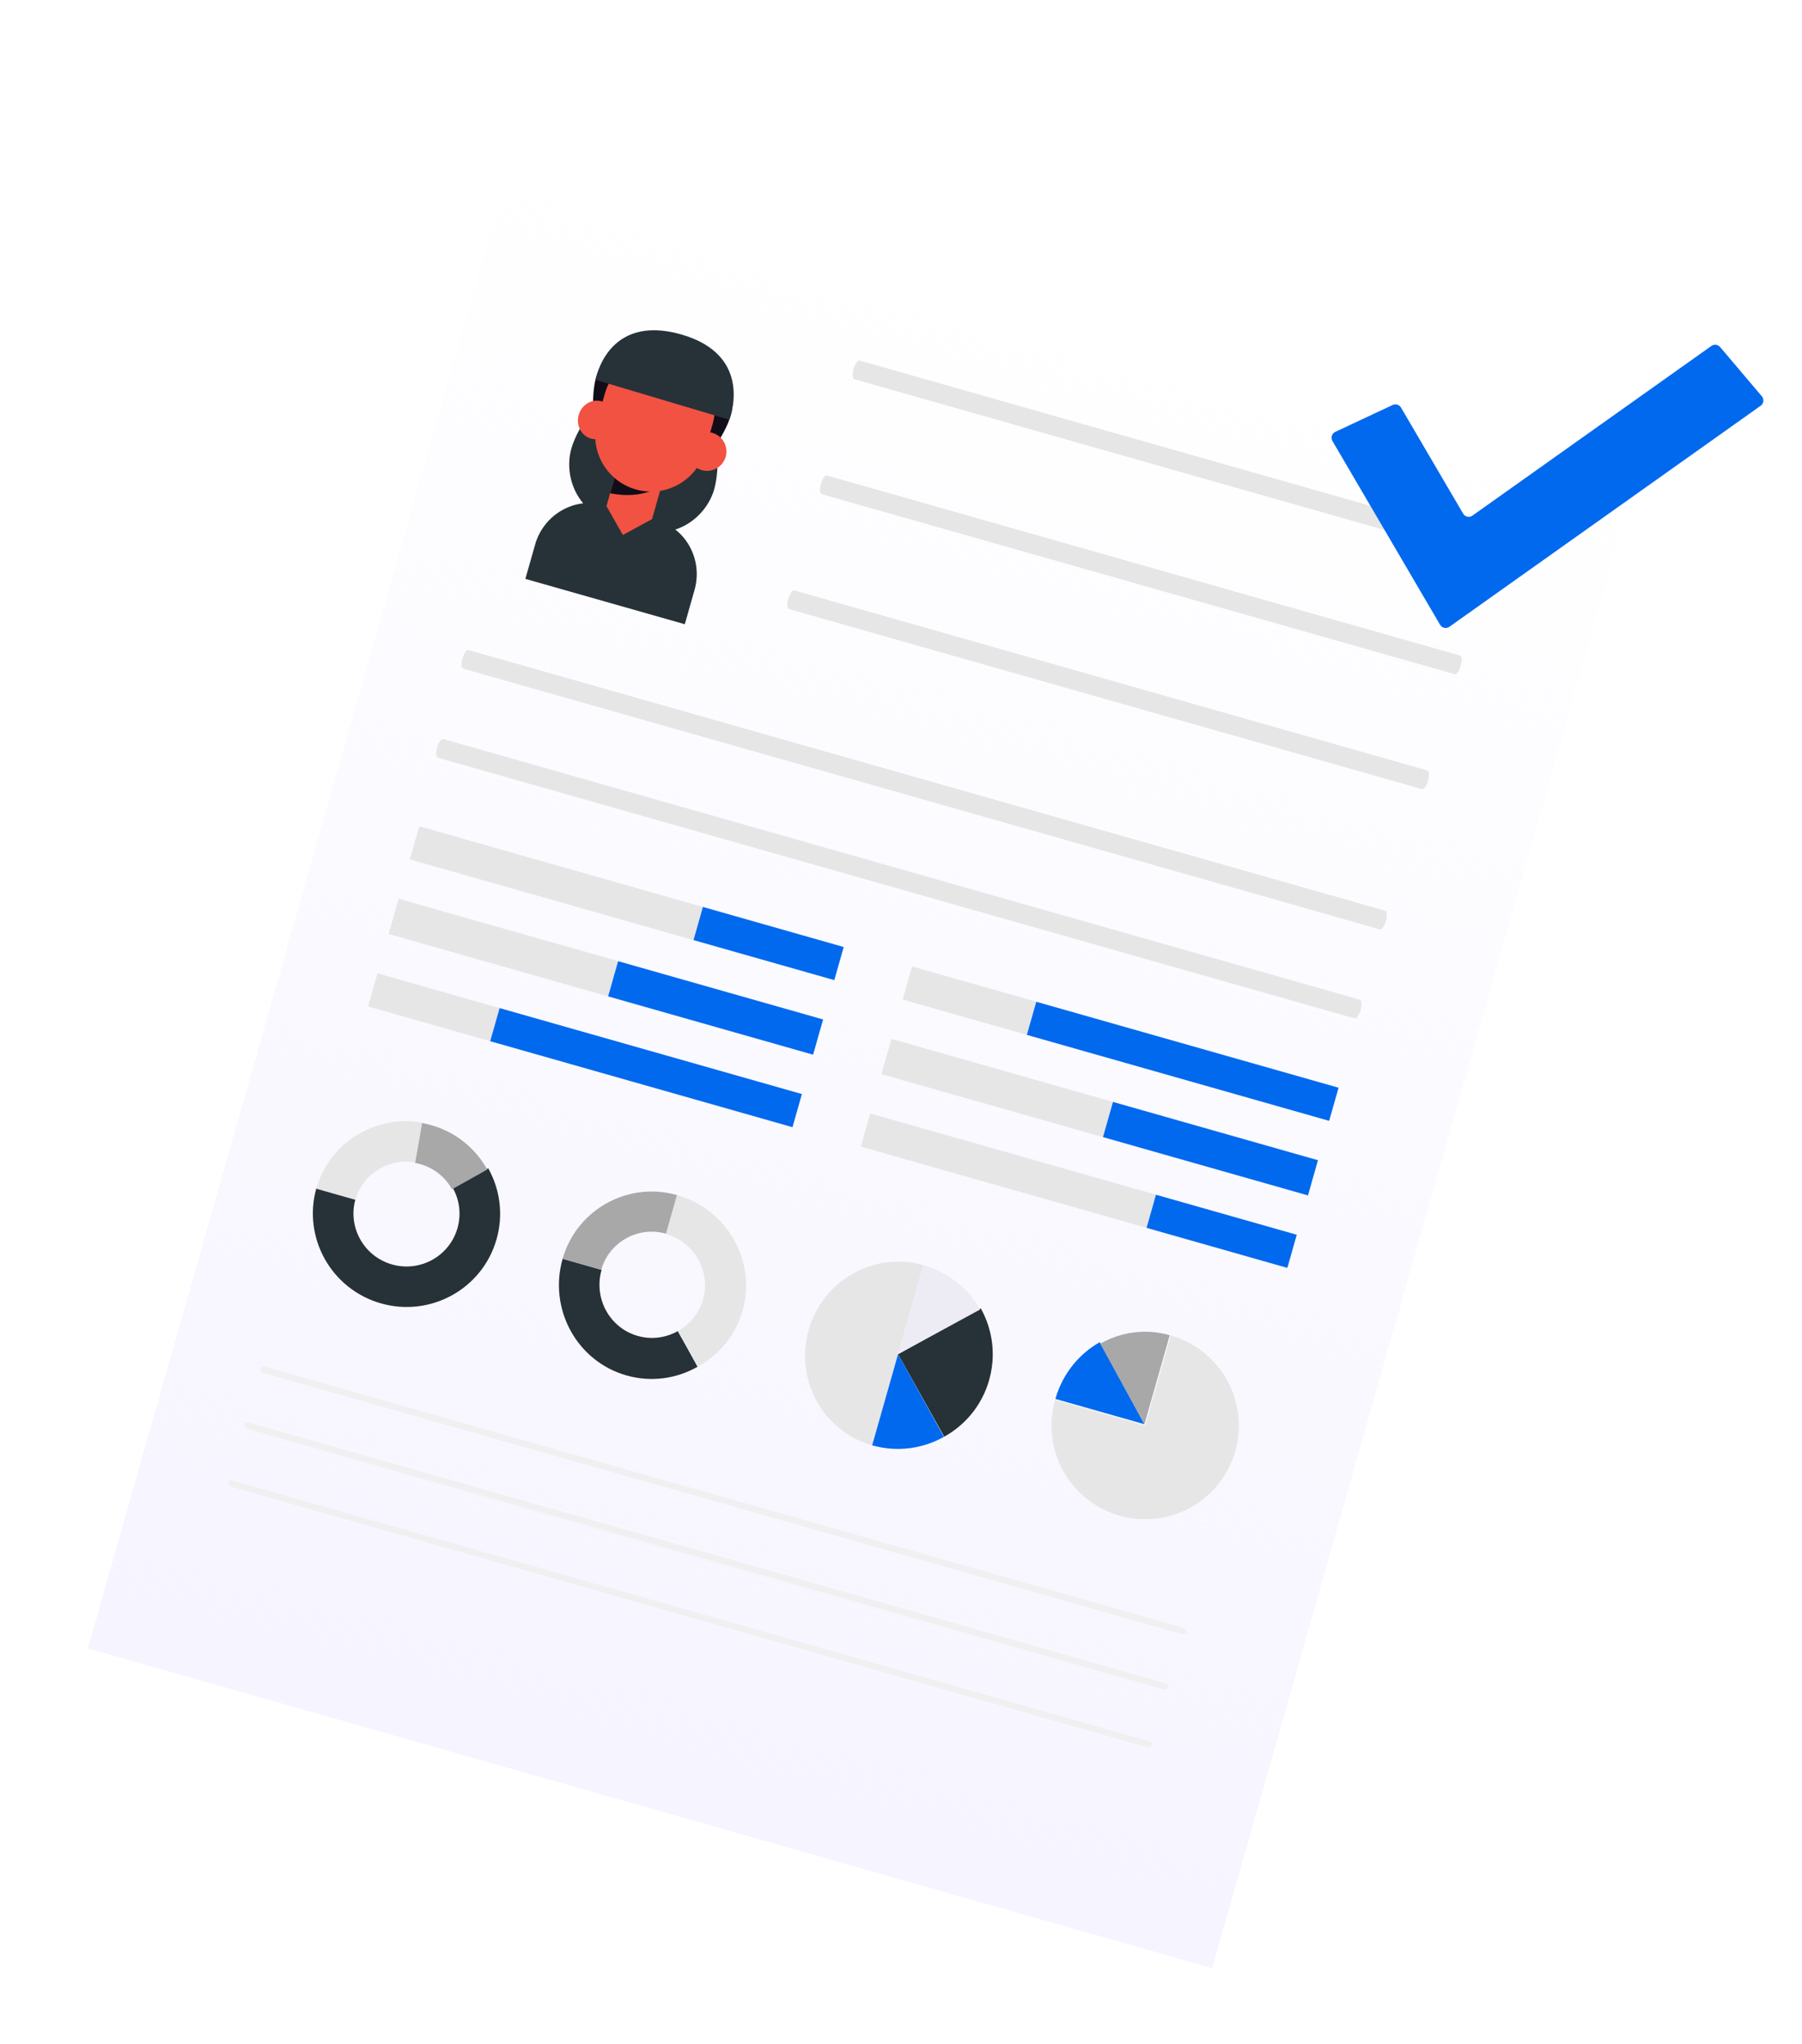 <svg width="82" height="93" viewBox="0 0 82 93" fill="none" xmlns="http://www.w3.org/2000/svg">
<g id="Skill Assesment">
<g id="path540" filter="url(#filter0_d_696_2108)">
<path d="M55.161 87.26L4 72.714L23.474 4.216L74.636 18.762L55.161 87.26Z" fill="url(#paint0_linear_696_2108)" shape-rendering="crispEdges"/>
</g>
<path id="path542" d="M20.604 54.042C20.905 54.58 21 55.231 20.818 55.87C20.455 57.148 19.121 57.888 17.84 57.524C16.558 57.16 15.813 55.828 16.176 54.551L14.399 54.045C13.758 56.302 15.073 58.652 17.336 59.295C19.6 59.939 21.955 58.632 22.596 56.376C22.917 55.248 22.748 54.097 22.216 53.147L20.604 54.042Z" fill="#263238"/>
<path id="path544" d="M18.906 52.882L19.222 51.073C17.095 50.695 14.989 51.97 14.39 54.078L16.169 54.584C16.509 53.39 17.701 52.668 18.906 52.882Z" fill="#E6E6E6"/>
<path id="path546" d="M19.132 52.963C19.769 53.144 20.271 53.567 20.569 54.104L22.174 53.206C21.648 52.257 20.76 51.511 19.636 51.191C19.494 51.151 19.352 51.118 19.21 51.093L18.891 52.907C18.971 52.922 19.052 52.94 19.132 52.963Z" fill="#A8A8A8"/>
<path id="path548" d="M29.019 60.775C27.741 60.412 27.005 59.067 27.374 57.77L25.602 57.266C24.951 59.556 26.252 61.932 28.508 62.573C29.635 62.894 30.788 62.72 31.741 62.18L30.85 60.553C30.31 60.858 29.657 60.957 29.019 60.775Z" fill="#263238"/>
<path id="path550" d="M33.397 56.396C32.857 55.444 31.95 54.692 30.806 54.367L30.302 56.138C30.95 56.322 31.463 56.748 31.77 57.287C32.075 57.827 32.174 58.48 31.992 59.119C31.811 59.758 31.383 60.261 30.84 60.559L31.755 62.172C32.715 61.647 33.469 60.758 33.79 59.63C34.111 58.502 33.937 57.349 33.397 56.396Z" fill="#E6E6E6"/>
<path id="path552" d="M30.381 54.269C29.784 54.163 29.188 54.192 28.627 54.333C28.007 54.49 27.431 54.785 26.943 55.195C26.32 55.718 25.841 56.425 25.602 57.267L27.36 57.766C27.697 56.579 28.877 55.859 30.066 56.069C30.146 56.083 30.226 56.101 30.306 56.124L30.805 54.367C30.665 54.327 30.523 54.295 30.381 54.269Z" fill="#A8A8A8"/>
<path id="path554" d="M42.967 65.36C43.097 65.287 43.224 65.209 43.344 65.125C43.852 64.771 44.263 64.321 44.566 63.816C44.901 63.256 45.103 62.627 45.159 61.98C45.23 61.153 45.064 60.298 44.628 59.518L40.865 61.606L42.967 65.36Z" fill="#263238"/>
<path id="path556" d="M39.687 65.752L42.018 57.555C40.981 57.26 39.83 57.366 38.812 57.941C37.793 58.516 37.099 59.453 36.801 60.502C36.503 61.551 36.6 62.712 37.164 63.738C37.727 64.763 38.65 65.458 39.687 65.752Z" fill="#E6E6E6"/>
<path id="path558" d="M39.687 65.752C40.744 66.052 41.915 65.948 42.953 65.368L40.866 61.606L39.687 65.752Z" fill="#0169EE"/>
<path id="path560" d="M44.601 59.572C44.018 58.551 43.075 57.855 42.018 57.555L40.866 61.606L44.601 59.572Z" fill="#EDECF5"/>
<path id="path562" d="M55.834 62.78C55.303 61.827 54.409 61.077 53.276 60.755L52.111 64.854L48.013 63.689C47.691 64.821 47.858 65.975 48.389 66.928C48.92 67.881 49.814 68.631 50.946 68.952C52.078 69.274 53.233 69.107 54.186 68.576C55.138 68.045 55.888 67.152 56.21 66.019C56.532 64.888 56.365 63.732 55.834 62.78Z" fill="#E6E6E6"/>
<path id="path564" d="M50.045 61.059C49.81 61.193 49.587 61.348 49.38 61.525C48.753 62.06 48.27 62.783 48.026 63.642L52.078 64.793L50.045 61.059Z" fill="#0169EE"/>
<path id="path566" d="M53.23 60.742C53.09 60.703 52.951 60.671 52.812 60.646C52.222 60.543 51.632 60.573 51.077 60.716C50.723 60.808 50.383 60.947 50.065 61.127L52.078 64.794L53.23 60.742Z" fill="#A8A8A8"/>
<path id="path568" d="M19.078 37.59L18.649 39.098L31.557 42.768L31.986 41.26L19.078 37.59Z" fill="#E6E6E6"/>
<path id="path570" d="M38.393 43.082L31.986 41.26L31.558 42.768L37.965 44.589L38.393 43.082Z" fill="#0169EE"/>
<path id="path572" d="M18.14 40.888L17.685 42.489L27.672 45.329L28.127 43.727L18.14 40.888Z" fill="#E6E6E6"/>
<path id="path574" d="M37.455 46.379L28.127 43.727L27.672 45.329L37 47.981L37.455 46.379Z" fill="#0169EE"/>
<path id="path576" d="M17.176 44.28L16.747 45.787L22.306 47.368L22.735 45.86L17.176 44.28Z" fill="#E6E6E6"/>
<path id="path578" d="M36.491 49.772L22.735 45.861L22.306 47.368L36.062 51.279L36.491 49.772Z" fill="#0169EE"/>
<path id="path580" d="M39.172 52.162L39.6 50.655L52.603 54.351L52.174 55.859L39.172 52.162Z" fill="#E6E6E6"/>
<path id="path582" d="M58.581 57.681L52.174 55.859L52.602 54.352L59.009 56.173L58.581 57.681Z" fill="#0169EE"/>
<path id="path584" d="M40.109 48.865L40.565 47.264L50.646 50.13L50.191 51.732L40.109 48.865Z" fill="#E6E6E6"/>
<path id="path586" d="M59.519 54.383L50.191 51.731L50.646 50.13L59.974 52.782L59.519 54.383Z" fill="#0169EE"/>
<path id="path588" d="M41.074 45.473L41.502 43.965L47.156 45.572L46.727 47.08L41.074 45.473Z" fill="#E6E6E6"/>
<path id="path590" d="M60.483 50.991L46.727 47.08L47.156 45.573L60.912 49.484L60.483 50.991Z" fill="#0169EE"/>
<path id="path594" d="M28.472 24.069C30.929 24.767 32.193 23.341 32.499 22.263C32.806 21.185 32.567 19.632 32.567 19.632L29.946 18.887L27.325 18.142C27.325 18.142 26.304 19.336 25.998 20.414C25.692 21.492 26.016 23.37 28.472 24.069Z" fill="#263238"/>
<path id="path596" d="M23.907 26.335L31.162 28.398L31.604 26.841C31.996 25.463 31.22 24.035 29.871 23.652L27.501 22.978C26.152 22.594 24.741 23.4 24.349 24.778L23.907 26.335Z" fill="#263238"/>
<path id="path598" d="M28.344 24.338C28.862 24.056 29.152 23.898 29.671 23.615L30.56 20.488L28.487 19.898L27.598 23.025C27.889 23.538 28.053 23.826 28.344 24.338Z" fill="#F25242"/>
<path id="path600" d="M30.909 15.494C28.596 14.836 27.412 16.155 27.128 17.155C26.844 18.155 27.074 19.597 27.074 19.597L29.543 20.299L32.013 21.001C32.013 21.001 32.968 19.896 33.252 18.897C33.536 17.897 33.224 16.152 30.909 15.494Z" fill="#110D18"/>
<path id="path602" d="M28.032 21.499L27.764 22.441C29.295 22.744 30.104 22.088 30.104 22.088L28.032 21.499Z" fill="#110D18"/>
<path id="path604" d="M27.181 19.12C26.796 20.473 27.581 21.881 28.934 22.266C30.287 22.651 31.695 21.866 32.08 20.513C32.465 19.16 31.68 17.751 30.327 17.366C28.973 16.982 27.566 17.767 27.181 19.12Z" fill="#F25242"/>
<path id="path606" d="M30.223 21.308L28.035 20.686C27.374 20.498 26.986 19.803 27.175 19.141L27.529 17.894C27.912 16.546 29.328 15.758 30.675 16.141C32.023 16.524 32.812 17.939 32.429 19.287L32.161 20.227C31.925 21.057 31.053 21.544 30.223 21.308Z" fill="#F25242"/>
<path id="path608" d="M26.333 18.878C26.2 19.346 26.45 19.827 26.892 19.953C27.335 20.079 27.802 19.801 27.935 19.333C28.068 18.865 27.817 18.383 27.374 18.257C26.932 18.131 26.466 18.41 26.333 18.878Z" fill="#F25242"/>
<path id="path610" d="M31.326 20.299C31.194 20.767 31.465 21.254 31.933 21.387C32.401 21.521 32.889 21.249 33.023 20.781C33.156 20.313 32.883 19.825 32.415 19.691C31.947 19.558 31.46 19.831 31.326 20.299Z" fill="#F25242"/>
<path id="path612" d="M30.99 15.212C27.61 14.251 27.102 17.281 27.102 17.281L33.187 19.095C33.187 19.095 34.371 16.173 30.99 15.212Z" fill="#263238"/>
<path id="path614" d="M38.874 17.25L67.686 25.442C67.769 25.465 67.891 25.295 67.957 25.06C68.024 24.826 68.01 24.617 67.927 24.594L39.115 16.402C39.032 16.378 38.91 16.548 38.843 16.782C38.776 17.018 38.791 17.226 38.874 17.25Z" fill="#E6E6E6"/>
<path id="path616" d="M37.387 22.48L66.199 30.671C66.282 30.695 66.404 30.525 66.471 30.289C66.537 30.055 66.524 29.847 66.44 29.823L37.628 21.631C37.545 21.608 37.423 21.778 37.357 22.012C37.29 22.247 37.304 22.456 37.387 22.48Z" fill="#E6E6E6"/>
<path id="path622" d="M35.9 27.708L64.712 35.9C64.796 35.923 64.917 35.752 64.984 35.519C65.05 35.285 65.037 35.075 64.953 35.052L36.141 26.86C36.058 26.836 35.936 27.008 35.87 27.241C35.803 27.474 35.817 27.684 35.9 27.708Z" fill="#E6E6E6"/>
<path id="path626" d="M21.077 30.419L62.796 42.28C62.879 42.304 63.001 42.134 63.068 41.9C63.135 41.665 63.12 41.456 63.037 41.432L21.318 29.571C21.234 29.547 21.113 29.717 21.046 29.953C20.979 30.187 20.993 30.395 21.077 30.419Z" fill="#E6E6E6"/>
<path id="path628" d="M19.925 34.47L61.644 46.331C61.727 46.355 61.849 46.185 61.916 45.951C61.983 45.715 61.968 45.507 61.885 45.483L20.166 33.622C20.082 33.598 19.961 33.768 19.894 34.004C19.827 34.237 19.841 34.446 19.925 34.47Z" fill="#E6E6E6"/>
<path id="path630" d="M11.969 62.453L53.782 74.341C53.866 74.365 53.952 74.321 53.974 74.243C53.996 74.165 53.947 74.083 53.863 74.059L12.049 62.17C11.965 62.147 11.88 62.191 11.857 62.269C11.835 62.347 11.885 62.429 11.969 62.453Z" fill="#F0F0F0"/>
<path id="path632" d="M11.245 64.997L52.964 76.859C53.048 76.882 53.134 76.838 53.156 76.761C53.178 76.682 53.128 76.6 53.045 76.576L11.325 64.715C11.242 64.691 11.156 64.734 11.134 64.813C11.112 64.891 11.161 64.973 11.245 64.997Z" fill="#F0F0F0"/>
<path id="path634" d="M10.496 67.635L52.215 79.496C52.298 79.52 52.384 79.476 52.407 79.398C52.429 79.32 52.379 79.237 52.295 79.214L10.576 67.352C10.492 67.328 10.407 67.372 10.384 67.45C10.362 67.529 10.412 67.611 10.496 67.635Z" fill="#F0F0F0"/>
<path id="path740" d="M60.761 19.648C60.605 19.721 60.545 19.913 60.633 20.063L65.531 28.424C65.618 28.572 65.814 28.614 65.954 28.515L80.119 18.459C80.259 18.36 80.284 18.161 80.173 18.029L78.272 15.787C78.173 15.671 78.002 15.649 77.877 15.738L67.002 23.458C66.862 23.557 66.666 23.515 66.579 23.366L63.752 18.541C63.675 18.41 63.511 18.359 63.374 18.423L60.761 19.648Z" fill="#0169EE"/>
</g>
<defs>
<filter id="filter0_d_696_2108" x="0.589" y="3.079" width="77.457" height="89.865" filterUnits="userSpaceOnUse" color-interpolation-filters="sRGB">
<feFlood flood-opacity="0" result="BackgroundImageFix"/>
<feColorMatrix in="SourceAlpha" type="matrix" values="0 0 0 0 0 0 0 0 0 0 0 0 0 0 0 0 0 0 127 0" result="hardAlpha"/>
<feOffset dy="2.274"/>
<feGaussianBlur stdDeviation="1.705"/>
<feComposite in2="hardAlpha" operator="out"/>
<feColorMatrix type="matrix" values="0 0 0 0 0.682 0 0 0 0 0.682 0 0 0 0 0.839 0 0 0 0.62 0"/>
<feBlend mode="normal" in2="BackgroundImageFix" result="effect1_dropShadow_696_2108"/>
<feBlend mode="normal" in="SourceGraphic" in2="effect1_dropShadow_696_2108" result="shape"/>
</filter>
<linearGradient id="paint0_linear_696_2108" x1="29.58" y1="79.987" x2="49.055" y2="11.489" gradientUnits="userSpaceOnUse">
<stop stop-color="#F6F4FF"/>
<stop offset="1" stop-color="#F6F4FF" stop-opacity="0"/>
</linearGradient>
</defs>
</svg>
